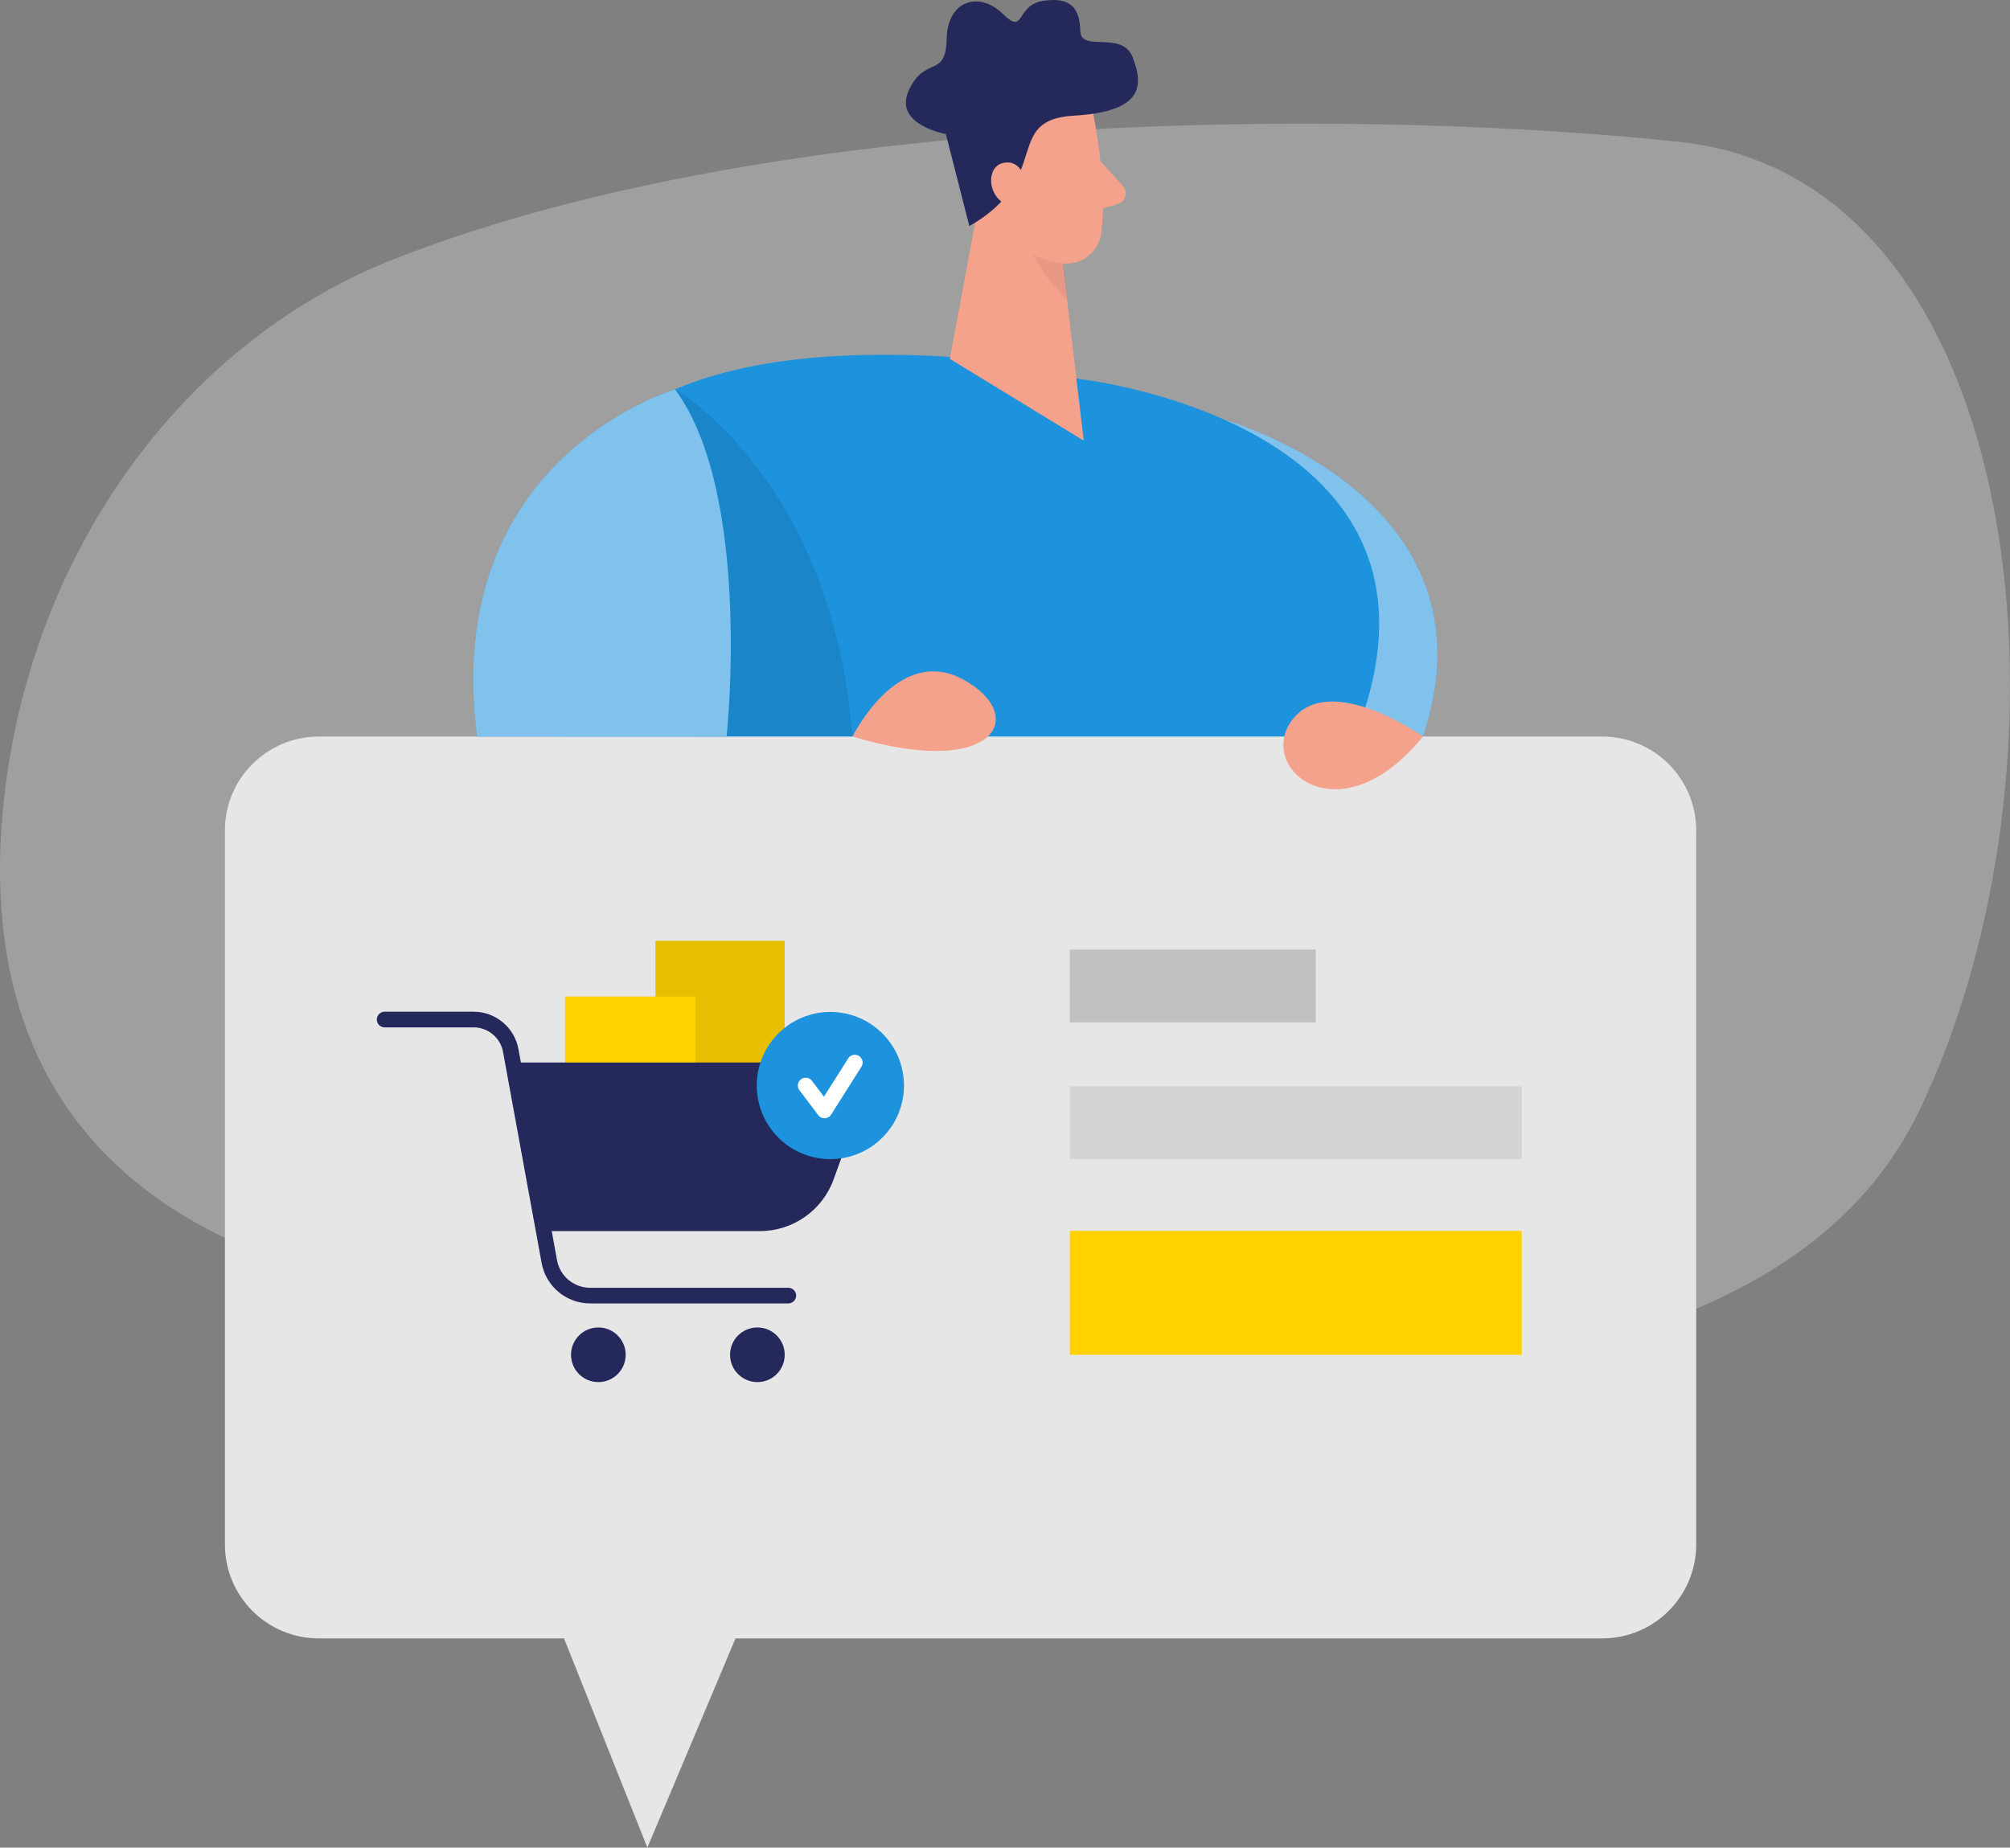 <?xml version="1.0" encoding="utf-8"?>
<!-- Generator: Adobe Illustrator 16.0.0, SVG Export Plug-In . SVG Version: 6.00 Build 0)  -->
<!DOCTYPE svg PUBLIC "-//W3C//DTD SVG 1.1//EN" "http://www.w3.org/Graphics/SVG/1.1/DTD/svg11.dtd">
<svg version="1.1" id="Layer_1" xmlns="http://www.w3.org/2000/svg" xmlns:xlink="http://www.w3.org/1999/xlink" x="0px" y="0px"
	 width="260.538px" height="239.539px" viewBox="0 0 260.538 239.539" enable-background="new 0 0 260.538 239.539"
	 xml:space="preserve">
<rect x="0" y="0" width="260.538" height="239.539" fill="#808080" stroke="none"/>
<g>
	<defs>
		<rect id="SVGID_1_" width="260.538" height="239.539"/>
	</defs>
	<clipPath id="SVGID_2_">
		<use xlink:href="#SVGID_1_"  overflow="visible"/>
	</clipPath>
	<g clip-path="url(#SVGID_2_)">
		<defs>
			<rect id="SVGID_3_" width="260.538" height="239.539"/>
		</defs>
		<clipPath id="SVGID_4_">
			<use xlink:href="#SVGID_3_"  overflow="visible"/>
		</clipPath>
		<g opacity="0.3" clip-path="url(#SVGID_4_)" enable-background="new    ">
			<g>
				<defs>
					<rect id="SVGID_5_" y="16.031" width="260.538" height="163.271"/>
				</defs>
				<clipPath id="SVGID_6_">
					<use xlink:href="#SVGID_5_"  overflow="visible"/>
				</clipPath>
				<path clip-path="url(#SVGID_6_)" fill="#E6E6E6" d="M51.331,33.484C24.495,43.908,4.641,70.338,0.662,102.321
					c-3.309,26.938,4.598,56.718,51.116,65.205c90.518,16.503,175.299,21.213,196.909-23.346
					c21.61-44.559,15.002-120.846-30.917-125.779C181.24,14.473,103.746,13.083,51.331,33.484"/>
			</g>
		</g>
		<path clip-path="url(#SVGID_4_)" fill="#1D92DD" d="M158.729,54.434c0,0,36.072,10.048,25.72,41.057l-21.244-1.696L158.729,54.434
			z"/>
		<g opacity="0.44" clip-path="url(#SVGID_4_)" enable-background="new    ">
			<g>
				<defs>
					<rect id="SVGID_7_" x="158.728" y="54.433" width="27.588" height="41.057"/>
				</defs>
				<clipPath id="SVGID_8_">
					<use xlink:href="#SVGID_7_"  overflow="visible"/>
				</clipPath>
				<path clip-path="url(#SVGID_8_)" fill="#FFFFFF" d="M158.729,54.434c0,0,36.072,10.048,25.72,41.057l-21.244-1.696
					L158.729,54.434z"/>
			</g>
		</g>
		<path clip-path="url(#SVGID_4_)" fill="#1D92DD" d="M123.771,46.313l15.997,2.801c0,0,57.764,6.273,32.692,53.125
			c-25.07,46.853-87.178,20.737-87.178,20.737S31.771,40.244,123.771,46.313"/>
		<polygon clip-path="url(#SVGID_4_)" fill="#F4A28C" points="128.532,17.305 123.122,46.527 140.478,57.134 136.824,26.359 		"/>
		<g opacity="0.31" clip-path="url(#SVGID_4_)" enable-background="new    ">
			<g>
				<defs>
					<rect id="SVGID_9_" x="132.378" y="27.851" width="5.928" height="10.962"/>
				</defs>
				<clipPath id="SVGID_10_">
					<use xlink:href="#SVGID_9_"  overflow="visible"/>
				</clipPath>
				<path clip-path="url(#SVGID_10_)" fill="#CE8172" d="M137.605,31.149c-2.028-0.563-3.846-1.711-5.227-3.299
					c0,0,0.091,5.441,5.928,10.962L137.605,31.149z"/>
			</g>
		</g>
		<path clip-path="url(#SVGID_4_)" fill="#E6E6E6" d="M41.333,95.49h166.348c6.728,0,12.181,5.453,12.181,12.18v92.568
			c0,6.728-5.453,12.18-12.181,12.18H41.333c-6.727,0-12.18-5.452-12.18-12.18V107.67C29.153,100.943,34.606,95.49,41.333,95.49"/>
		<polygon clip-path="url(#SVGID_4_)" fill="#E6E6E6" points="64.059,189.702 83.913,239.539 104.903,189.702 		"/>
		<path clip-path="url(#SVGID_4_)" fill="#F4A28C" d="M184.448,95.49c0,0-11.987-8.506-16.891-2.233
			C162.656,99.53,173.557,108.888,184.448,95.49"/>
		<path clip-path="url(#SVGID_4_)" fill="#F4A28C" d="M141.798,15.214c0,0,1.786,8.891,0.943,15.032
			c-0.338,2.483-2.624,4.222-5.106,3.885c-0.017-0.003-0.033-0.005-0.05-0.008c-3.045-0.467-7.104-2.03-8.658-6.638l-3.573-7.572
			c0,0-2.08-4.821,2.599-9.043C132.633,6.647,140.985,9.763,141.798,15.214"/>
		<path clip-path="url(#SVGID_4_)" fill="#F4A28C" d="M142.641,20.898l2.901,3.187c0.54,0.593,0.497,1.511-0.096,2.05
			c-0.159,0.145-0.347,0.252-0.553,0.315l-3.38,1.015L142.641,20.898z"/>
		<path clip-path="url(#SVGID_4_)" fill="#24285B" d="M125.649,29.312l-3.045-11.936c0,0-6.882-1.198-4.791-5.694
			c2.091-4.497,4.791-1.482,4.893-6.618c0.101-5.136,4.313-6.192,7.267-3.279c2.954,2.913,1.593-1.147,5.298-1.684
			c3.704-0.539,4.68,1.126,4.761,3.938c0.081,2.811,5.429-0.163,6.79,3.4c1.359,3.562,1.543,7.024-7.673,7.561
			C129.932,15.539,136.5,23.141,125.649,29.312"/>
		<path clip-path="url(#SVGID_4_)" fill="#F4A28C" d="M133.089,24.024c0,0-0.457-3.461-3.045-2.903s-1.949,5.562,1.654,5.633
			L133.089,24.024z"/>
		<g opacity="0.09" clip-path="url(#SVGID_4_)" enable-background="new    ">
			<g>
				<defs>
					<rect id="SVGID_11_" x="87.505" y="50.485" width="23.01" height="45.005"/>
				</defs>
				<clipPath id="SVGID_12_">
					<use xlink:href="#SVGID_11_"  overflow="visible"/>
				</clipPath>
				<path clip-path="url(#SVGID_12_)" d="M87.505,50.485c0,0,20.3,11.459,23.01,45.005H90.043L87.505,50.485z"/>
			</g>
		</g>
		<path clip-path="url(#SVGID_4_)" fill="#1D92DD" d="M87.505,50.485c0,0-30.389,8.831-25.659,45.005h32.338
			C94.185,95.49,97.553,64.127,87.505,50.485"/>
		<g opacity="0.44" clip-path="url(#SVGID_4_)" enable-background="new    ">
			<g>
				<defs>
					<rect id="SVGID_13_" x="61.346" y="50.485" width="33.381" height="45.005"/>
				</defs>
				<clipPath id="SVGID_14_">
					<use xlink:href="#SVGID_13_"  overflow="visible"/>
				</clipPath>
				<path clip-path="url(#SVGID_14_)" fill="#FFFFFF" d="M87.505,50.485c0,0-30.389,8.831-25.659,45.005h32.338
					C94.185,95.49,97.553,64.127,87.505,50.485"/>
			</g>
		</g>
		<path clip-path="url(#SVGID_4_)" fill="#F4A28C" d="M110.515,95.49c0,0,5.867-12.048,14.383-7.369
			C133.413,92.8,129.039,101.093,110.515,95.49"/>
		<rect x="84.958" y="121.981" clip-path="url(#SVGID_4_)" fill="#FFD200" width="16.758" height="18.482"/>
		<g opacity="0.09" clip-path="url(#SVGID_4_)" enable-background="new    ">
			<g>
				<defs>
					<rect id="SVGID_15_" x="84.958" y="121.982" width="16.757" height="18.482"/>
				</defs>
				<clipPath id="SVGID_16_">
					<use xlink:href="#SVGID_15_"  overflow="visible"/>
				</clipPath>
				<rect x="84.958" y="121.981" clip-path="url(#SVGID_16_)" width="16.758" height="18.482"/>
			</g>
		</g>
		<rect x="73.245" y="129.198" clip-path="url(#SVGID_4_)" fill="#FFD200" width="16.89" height="16.89"/>
		
			<path clip-path="url(#SVGID_4_)" fill="none" stroke="#24285B" stroke-width="2.03" stroke-linecap="round" stroke-linejoin="round" stroke-miterlimit="4.06" d="
			M49.859,132.183h11.53c2.381,0,4.417,1.714,4.822,4.061l4.994,27.323c0.469,2.552,2.694,4.403,5.288,4.405h25.689"/>
		<path clip-path="url(#SVGID_4_)" fill="#24285B" d="M66.495,137.755h40.6c2.495-0.005,4.521,2.014,4.525,4.508
			c0.002,0.54-0.094,1.076-0.282,1.582l-3.289,9.074c-1.457,4.019-5.276,6.692-9.551,6.689H71.469L66.495,137.755z"/>
		<path clip-path="url(#SVGID_4_)" fill="#24285B" d="M77.558,172.103c1.957,0,3.542,1.586,3.542,3.542s-1.585,3.543-3.542,3.543
			c-1.956,0-3.542-1.587-3.542-3.543S75.602,172.103,77.558,172.103"/>
		<path clip-path="url(#SVGID_4_)" fill="#24285B" d="M98.173,172.103c1.957,0,3.542,1.586,3.542,3.542s-1.585,3.543-3.542,3.543
			s-3.542-1.587-3.542-3.543S96.216,172.103,98.173,172.103"/>
		<path clip-path="url(#SVGID_4_)" fill="#1D92DD" d="M107.633,131.198c5.269,0,9.541,4.271,9.541,9.541s-4.272,9.541-9.541,9.541
			c-5.27,0-9.541-4.271-9.541-9.541S102.363,131.198,107.633,131.198"/>
		
			<polyline clip-path="url(#SVGID_4_)" fill="none" stroke="#FFFFFF" stroke-width="2.03" stroke-linecap="round" stroke-linejoin="round" stroke-miterlimit="4.06" points="
			104.436,140.739 106.872,143.968 110.8,137.765 		"/>
		<rect x="138.671" y="123.108" clip-path="url(#SVGID_4_)" fill="#C1C1C1" width="31.871" height="9.438"/>
		<g opacity="0.49" clip-path="url(#SVGID_4_)" enable-background="new    ">
			<g>
				<defs>
					<rect id="SVGID_17_" x="138.671" y="140.841" width="58.576" height="9.439"/>
				</defs>
				<clipPath id="SVGID_18_">
					<use xlink:href="#SVGID_17_"  overflow="visible"/>
				</clipPath>
				<rect x="138.671" y="140.841" clip-path="url(#SVGID_18_)" fill="#C1C1C1" width="58.575" height="9.439"/>
			</g>
		</g>
		<rect x="138.671" y="159.577" clip-path="url(#SVGID_4_)" fill="#FFD200" width="58.575" height="16.078"/>
	</g>
</g>
</svg>
